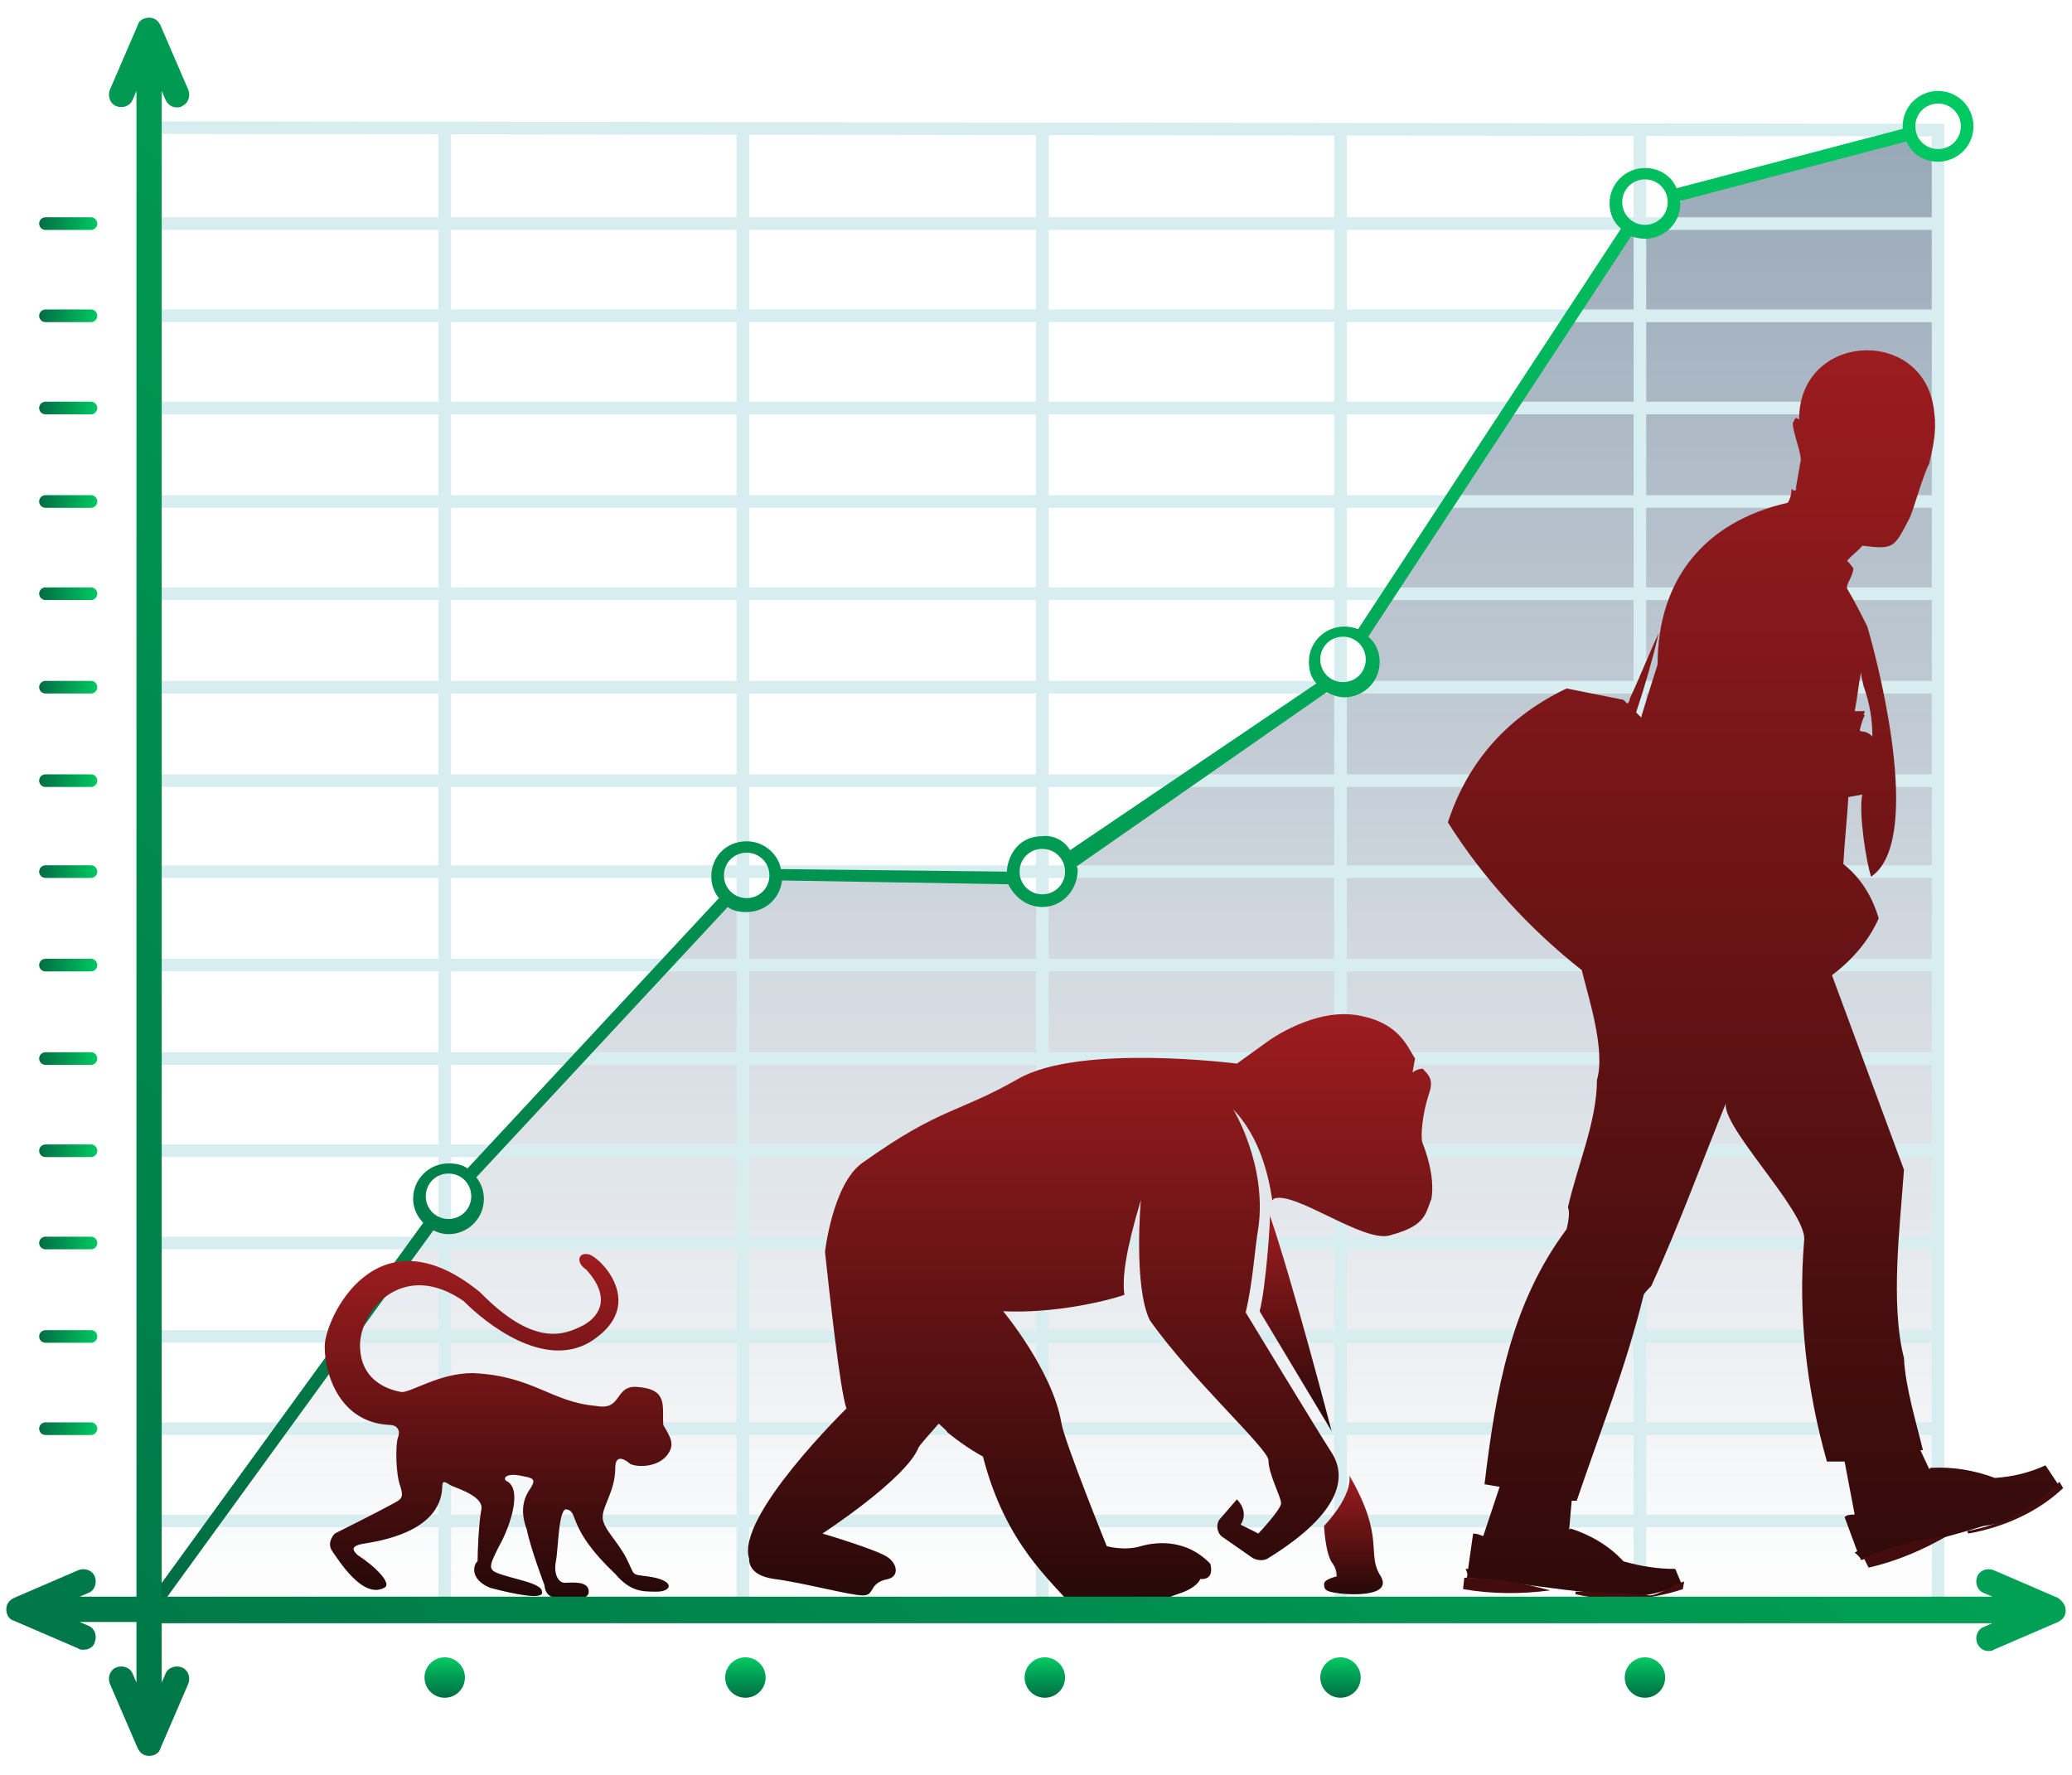 <?xml version="1.0" encoding="utf-8"?>
<!-- Generator: Adobe Illustrator 19.0.0, SVG Export Plug-In . SVG Version: 6.00 Build 0)  -->
<svg version="1.1" id="Capa_1" xmlns="http://www.w3.org/2000/svg" xmlns:xlink="http://www.w3.org/1999/xlink" x="0px" y="0px"
	 viewBox="-397 210.5 164 140.5" style="enable-background:new -397 210.5 164 140.5;" xml:space="preserve">
<style type="text/css">
	.st0{fill:url(#SVGID_1_);}
	.st1{fill:none;stroke:#D8EDEF;stroke-miterlimit:10;}
	.st2{fill:url(#SVGID_2_);}
	.st3{fill:url(#SVGID_3_);}
	.st4{fill:none;stroke:url(#SVGID_4_);stroke-linecap:round;stroke-miterlimit:10;}
	.st5{fill:url(#SVGID_5_);}
	.st6{fill:url(#SVGID_6_);}
	.st7{fill:url(#SVGID_7_);}
	.st8{fill:none;stroke:url(#SVGID_8_);stroke-linecap:round;stroke-miterlimit:10;}
	.st9{fill:none;stroke:url(#SVGID_9_);stroke-linecap:round;stroke-miterlimit:10;}
	.st10{fill:none;stroke:url(#SVGID_10_);stroke-linecap:round;stroke-miterlimit:10;}
	.st11{fill:none;stroke:url(#SVGID_11_);stroke-linecap:round;stroke-miterlimit:10;}
	.st12{fill:none;stroke:url(#SVGID_12_);stroke-linecap:round;stroke-miterlimit:10;}
	.st13{fill:none;stroke:url(#SVGID_13_);stroke-linecap:round;stroke-miterlimit:10;}
	.st14{fill:none;stroke:url(#SVGID_14_);stroke-linecap:round;stroke-miterlimit:10;}
	.st15{fill:none;stroke:url(#SVGID_15_);stroke-linecap:round;stroke-miterlimit:10;}
	.st16{fill:none;stroke:url(#SVGID_16_);stroke-linecap:round;stroke-miterlimit:10;}
	.st17{fill:none;stroke:url(#SVGID_17_);stroke-linecap:round;stroke-miterlimit:10;}
	.st18{fill:none;stroke:url(#SVGID_18_);stroke-linecap:round;stroke-miterlimit:10;}
	.st19{fill:none;stroke:url(#SVGID_19_);stroke-linecap:round;stroke-miterlimit:10;}
	.st20{fill:none;stroke:url(#SVGID_20_);stroke-linecap:round;stroke-miterlimit:10;}
	.st21{fill:url(#SVGID_21_);}
	.st22{fill:url(#SVGID_22_);}
	.st23{fill:url(#SVGID_23_);}
	.st24{fill:url(#SVGID_24_);}
	.st25{fill:url(#SVGID_25_);}
	.st26{fill:url(#SVGID_26_);}
	.st27{fill:#430D0E;}
	.st28{fill:url(#SVGID_27_);}
	.st29{fill:#D8EDEF;}
</style>
<linearGradient id="SVGID_1_" gradientUnits="userSpaceOnUse" x1="-314.425" y1="335.312" x2="-314.425" y2="218.213" gradientTransform="matrix(1 0 0 1 0 3)">
	<stop  offset="0" style="stop-color:#00274D;stop-opacity:0"/>
	<stop  offset="1" style="stop-color:#00274D;stop-opacity:0.4"/>
</linearGradient>
<polygon class="st0" points="-385.4,337.7 -383.7,336.3 -362.9,307.6 -361.4,307.8 -359.6,306.8 -359.3,305.3 -359.6,303.5 
	-339.4,281.8 -337.8,282.3 -335.5,280.9 -335.3,279.8 -316.6,280.5 -315.3,281.7 -313.6,281.7 -312.2,280.5 -312.2,278.8 
	-292,264.6 -290.2,265.2 -288.3,263.6 -289.2,261 -268,228.5 -266.4,228.9 -264.9,227.7 -263.4,225.7 -245.9,221.2 -243.5,223.4 
	-243.5,338.3 -384.6,338.3 "/>
<g>
	<polygon class="st1" points="-385.5,220.6 -243.6,220.8 -243.6,338.3 -385.5,338.3 	"/>
	<line class="st1" x1="-385.5" y1="330.9" x2="-243.6" y2="330.9"/>
	<line class="st1" x1="-385.5" y1="323.6" x2="-243.6" y2="323.6"/>
	<line class="st1" x1="-385.5" y1="316.3" x2="-243.6" y2="316.3"/>
	<line class="st1" x1="-385.5" y1="308.9" x2="-243.6" y2="308.9"/>
	<line class="st1" x1="-385.5" y1="301.6" x2="-243.6" y2="301.6"/>
	<line class="st1" x1="-385.5" y1="294.3" x2="-243.6" y2="294.3"/>
	<line class="st1" x1="-385.5" y1="286.9" x2="-243.6" y2="286.9"/>
	<line class="st1" x1="-385.5" y1="279.5" x2="-243.6" y2="279.5"/>
	<line class="st1" x1="-385.5" y1="272.3" x2="-243.6" y2="272.3"/>
	<line class="st1" x1="-385.5" y1="264.9" x2="-243.6" y2="264.9"/>
	<line class="st1" x1="-385.5" y1="257.5" x2="-243.6" y2="257.5"/>
	<line class="st1" x1="-385.5" y1="250.2" x2="-243.6" y2="250.2"/>
	<line class="st1" x1="-385.5" y1="242.8" x2="-243.6" y2="242.8"/>
	<line class="st1" x1="-385.5" y1="235.5" x2="-243.6" y2="235.5"/>
	<line class="st1" x1="-385.5" y1="228.2" x2="-243.6" y2="228.2"/>
	<line class="st1" x1="-267.2" y1="220.8" x2="-267.2" y2="338.3"/>
	<line class="st1" x1="-290.9" y1="220.8" x2="-290.9" y2="338.3"/>
	<line class="st1" x1="-314.5" y1="220.8" x2="-314.5" y2="338.3"/>
	<line class="st1" x1="-338.2" y1="220.8" x2="-338.2" y2="338.3"/>
	<line class="st1" x1="-361.8" y1="220.8" x2="-361.8" y2="338.3"/>
</g>
<linearGradient id="SVGID_2_" gradientUnits="userSpaceOnUse" x1="-250.08" y1="588.988" x2="-382.359" y2="458.174" gradientTransform="matrix(1 0 0 -1 0 799)">
	<stop  offset="0" style="stop-color:#00C962"/>
	<stop  offset="1" style="stop-color:#006C44"/>
</linearGradient>
<path class="st2" d="M-243.6,217.7c-1.5,0-2.8,1.2-2.8,2.8c0,0.1,0,0.1,0,0.2l-17.9,4.7c-0.4-1-1.4-1.6-2.5-1.6
	c-1.5,0-2.8,1.2-2.8,2.8c0,0.8,0.3,1.5,0.9,2l-20.8,31.7c-0.3-0.1-0.7-0.2-1.1-0.2c-1.5,0-2.8,1.2-2.8,2.8c0,0.7,0.2,1.3,0.6,1.7
	l-19.5,13.2c-0.6-1-1.7-1.2-2.2-1.1c-2.2,0-2.8,2-2.8,2.8l-17.9-0.2c-0.1-0.9-1.1-2.2-2.7-2.2s-2.8,1.2-2.8,2.8
	c0,0.6,0.2,1.2,0.6,1.7L-360,303c-0.4-0.3-0.9-0.4-1.5-0.4c-1.5,0-2.8,1.2-2.8,2.8c0,0.7,0.3,1.4,0.8,1.9l-22,30.3l0.8,0.6l22-30.3
	c0.4,0.2,0.8,0.3,1.2,0.3c1.5,0,2.8-1.2,2.8-2.8c0-0.6-0.2-1.2-0.6-1.7l19.9-21.4c0.4,0.3,0.9,0.4,1.5,0.4c1.3,0,2.6-0.9,2.8-2.5
	l17.9,0.3c0,0,0.8,1.8,2.7,1.8c1.5,0,2.7-1.2,2.8-2.8c0-0.1,0-0.4-0.1-0.4l19.8-13.8c0.4,0.2,0.9,0.4,1.4,0.4c1.5,0,2.8-1.2,2.8-2.8
	c0-0.8-0.3-1.5-0.9-2l20.8-31.7c0.3,0.1,0.7,0.2,1.1,0.2c1.5,0,2.8-1.2,2.8-2.8c0-0.1,0-0.1,0-0.2l17.9-4.7c0.4,1,1.4,1.6,2.5,1.6
	c1.5,0,2.8-1.2,2.8-2.8S-242.1,217.7-243.6,217.7z M-361.5,307c-1,0-1.8-0.8-1.8-1.8s0.8-1.8,1.8-1.8s1.8,0.8,1.8,1.8
	S-360.5,307-361.5,307z M-337.9,281.6c-1,0-1.8-0.8-1.8-1.8s0.8-1.8,1.8-1.8s1.8,0.8,1.8,1.8S-336.9,281.6-337.9,281.6z
	 M-314.5,281.3c-1,0-1.8-0.8-1.8-1.8s0.8-1.8,1.8-1.8s1.8,0.8,1.8,1.8S-313.5,281.3-314.5,281.3z M-290.7,264.5
	c-1,0-1.8-0.8-1.8-1.8s0.8-1.8,1.8-1.8s1.8,0.8,1.8,1.8S-289.7,264.5-290.7,264.5z M-266.8,228.3c-1,0-1.8-0.8-1.8-1.8
	s0.8-1.8,1.8-1.8s1.8,0.8,1.8,1.8S-265.8,228.3-266.8,228.3z M-243.6,222.3c-1,0-1.8-0.8-1.8-1.8s0.8-1.8,1.8-1.8s1.8,0.8,1.8,1.8
	S-242.6,222.3-243.6,222.3z"/>
<linearGradient id="SVGID_3_" gradientUnits="userSpaceOnUse" x1="-357.577" y1="462.12" x2="-357.577" y2="489.066" gradientTransform="matrix(1 0 0 -1 0 799)">
	<stop  offset="0" style="stop-color:#240808"/>
	<stop  offset="1" style="stop-color:#9D1C1F"/>
</linearGradient>
<path class="st3" d="M-346.5,320.3c-1.9-0.2-1.2,1.9-3.3,1.5c-3.6-0.3-5-2.4-9.8-2.6c-2.6,0-4.8,1.5-5.6,1.5c-1.2-0.2-3.4-1-3.3-3.9
	c0.2-2.9,3.6-6.5,8.2-3.3c1.9,1.9,6.3,5.3,9.9,3.3c4.8-2.9,0.9-6.8,0-7s-1,0.7-0.2,1.2c1.9,2.1,1.2,3.6-0.2,4.4
	c-1.4,0.7-3.8,1.9-8.2-2.6c-8.2-6.7-12.3,2.1-12.3,4.3c0,2.2,1.2,6,5.1,6.2c0.7,0,0.9,0.5,0.7,1c-0.2,0.5-0.2,2.9,0.2,3.9
	c0.3,1,0,1-0.9,1.5s-4.3,2.2-4.3,2.2s-0.7,0.7-0.2,1.4c0.5,0.7,2.4,3.8,4.1,2.9c0.7-0.3-0.7-1.7-2.1-2.6c-0.3-0.3-0.7-0.7,0.5-0.9
	c1.2-0.2,6-0.9,6.2-4.4c0-0.7,0.2-0.5,0.7-0.2c0.7,0.3,2.6,0.9,2.4,1.9s-0.3,3.3-0.3,4.1c-0.3,0.2-0.7,1.4,1,2.1
	c1.9,0.5,4.3,1,4.1,0.3c0-0.7-2.4-1-3.6-1.5c-0.7-0.3-0.5-0.7,0.2-2.1c0.7-1.2,1.9-4.3,0.7-5.1c-0.5-0.2-0.2-0.7,0.9-0.5
	c1,0.2,1.4,0.2,0.9,1c-0.5,0.7-0.9,1.7-0.3,3.3c0.3,1.5,1.4,4.4,1.4,4.4s0,0.9,0.9,1c0.9,0.2,2.6,0.3,2.6-0.5c0-0.9-1.4-0.7-1.9-0.7
	s-0.9-0.7-0.7-1.7c0.2-1,0.2-4.4,0.9-4.1c0.9,0.2,0,1.5,3.8,5.1c1.2,1.4,2.1,1.4,3.3,1.4s1.5-0.9-0.7-1.2c-1.4-0.2-1,0-1.7-1.4
	s-1.9-2.4-1.9-3.3s1-2.1,1-3.9c0-0.9,0.5-0.9,1.2-0.3c0.7,0.3,2.2,0.2,2.9-0.7c0.7-0.9,0.2-1.5-0.3-2.4
	C-344.6,321.8-344.1,320.5-346.5,320.3z"/>
<linearGradient id="SVGID_4_" gradientUnits="userSpaceOnUse" x1="-1946.013" y1="-961.271" x2="-1946.013" y2="-956.604" gradientTransform="matrix(4.489659e-011 1 -1 4.489659e-011 -1350.537 2269.662)">
	<stop  offset="0" style="stop-color:#00C962"/>
	<stop  offset="1" style="stop-color:#006C44"/>
</linearGradient>
<line class="st4" x1="-389.8" y1="323.6" x2="-393.4" y2="323.6"/>
<g>
	
		<linearGradient id="SVGID_5_" gradientUnits="userSpaceOnUse" x1="-310.714" y1="224.513" x2="-310.714" y2="272.215" gradientTransform="matrix(1 0 0 -1 0 563)">
		<stop  offset="0" style="stop-color:#240808"/>
		<stop  offset="1" style="stop-color:#9D1C1F"/>
	</linearGradient>
	<path class="st5" d="M-284.4,301c-0.2-0.5,0-2.4,0.5-3.9c0.4-1.1,0-1.5-0.5-2c0,0-0.4,0-0.8,0.3l0.2-1.1c-0.6-0.9-1.2-2.8-4.4-3.4
		c-3.5-0.7-7.2,2-7.2,2l-2.5,1.8c0,0-12.4-1.6-17.3,1.2c-4.9,2.8-6.1,2.2-12.4,6.7c-2.3,1.7-2.9,7-2.9,7c0.3,2.8,1.2,11.1,1.7,12.4
		c0,0-8.8,8.6-7.7,11.9c0,0-0.2,1.3,2,1.6c2.3,0.3,6,1.3,7,1.3s0.4-1,2-1.3c0.8-0.2,0.8-1.1,0-1.7s-5.2-1.9-5.2-1.9s6.6-4.3,7.6-6.8
		c0.1-0.2,0.8-1,1.6-1.9c0.2,0.2,0.5,0.4,0.7,0.7c1.6,1.3,2.8,1.9,2.8,1.9c1.8,7,5.4,9.8,7.2,12c1.9,2.2,6.6-0.6,8.2-1.1
		s1.8-1.2,1.8-1.2c1.2,0.1,0.8-1.2,0.8-1.2c-1.8-1.9-4.1-1.8-5.5-1.4c-1.3,0.4-2.7,0-2.7,0s-3.4-8.4-3.6-9.8
		c-0.7-4.1-4.6-8.8-4.6-8.8c4,0.2,8.2-0.8,9.6-1.3c-0.2-1.3,0.1-3.5,1.3-7.5c0,0-0.6,6.8,0.7,9.5c3.3,4.7,9.4,10.2,9.4,11.1
		c0,1.1,1,2.9,1,3.4s-1.8,2.4-1.8,2.4l-1.4-0.7c0.7-1.1-0.3-2-0.3-2l-1.3,1.5c-0.4,0.4-0.3,1.2,0.2,1.5l2.3,1.6
		c0.3,0.2,0.8,0.3,1.2,0.1c6.2-3.8,6.2-6.7,5.1-8.4c-1.1-1.7-6.8-11.1-6.8-11.1c0.6-2.6,0.7-5,1-6.7c0.7-5-2-9.4-2-9.4
		c2.1,2.2,2.8,5.2,3.1,7.2c0.1,0,0.1-0.1,0.1-0.1c1.6-0.7,7.1,3.5,9.2,2.9c1.8-0.5,2.6-1,3-2.1l0.3-0.8
		C-283.4,303.6-284.2,301.5-284.4,301z"/>
	
		<linearGradient id="SVGID_6_" gradientUnits="userSpaceOnUse" x1="-294.45" y1="239.201" x2="-294.45" y2="256.302" gradientTransform="matrix(1 0 0 -1 0 563)">
		<stop  offset="0" style="stop-color:#240808"/>
		<stop  offset="1" style="stop-color:#9D1C1F"/>
	</linearGradient>
	<path class="st6" d="M-297.3,314.3l5.7,9.5c0,0-3.1-11.9-4.9-17.1C-296.4,306.6-296.8,312.5-297.3,314.3z"/>
	
		<linearGradient id="SVGID_7_" gradientUnits="userSpaceOnUse" x1="-289.873" y1="226.12" x2="-289.873" y2="235.613" gradientTransform="matrix(1 0 0 -1 0 563)">
		<stop  offset="0" style="stop-color:#240808"/>
		<stop  offset="1" style="stop-color:#9D1C1F"/>
	</linearGradient>
	<path class="st7" d="M-290.2,327.3c0,0,0.4,1.4-2,4c0,0,0.1,2.3,0.7,3c0.2,0.3,0.3,0.6,0.3,1c0,0-1,0.2-1,0.6s0.1,0.6,1,0.7
		c0.3,0.1,4.5,0.5,3.5-1.3C-288.9,333.5-287.3,332.3-290.2,327.3z"/>
</g>
<linearGradient id="SVGID_8_" gradientUnits="userSpaceOnUse" x1="-1953.412" y1="-961.271" x2="-1953.412" y2="-956.604" gradientTransform="matrix(4.489659e-011 1 -1 4.489659e-011 -1350.537 2269.662)">
	<stop  offset="0" style="stop-color:#00C962"/>
	<stop  offset="1" style="stop-color:#006C44"/>
</linearGradient>
<line class="st8" x1="-389.8" y1="316.3" x2="-393.4" y2="316.3"/>
<linearGradient id="SVGID_9_" gradientUnits="userSpaceOnUse" x1="-1960.713" y1="-961.271" x2="-1960.713" y2="-956.604" gradientTransform="matrix(4.489659e-011 1 -1 4.489659e-011 -1350.537 2269.662)">
	<stop  offset="0" style="stop-color:#00C962"/>
	<stop  offset="1" style="stop-color:#006C44"/>
</linearGradient>
<line class="st9" x1="-389.8" y1="308.9" x2="-393.4" y2="308.9"/>
<linearGradient id="SVGID_10_" gradientUnits="userSpaceOnUse" x1="-1968.013" y1="-961.271" x2="-1968.013" y2="-956.604" gradientTransform="matrix(4.489659e-011 1 -1 4.489659e-011 -1350.537 2269.662)">
	<stop  offset="0" style="stop-color:#00C962"/>
	<stop  offset="1" style="stop-color:#006C44"/>
</linearGradient>
<line class="st10" x1="-389.8" y1="301.6" x2="-393.4" y2="301.6"/>
<linearGradient id="SVGID_11_" gradientUnits="userSpaceOnUse" x1="-1975.412" y1="-961.271" x2="-1975.412" y2="-956.604" gradientTransform="matrix(4.489659e-011 1 -1 4.489659e-011 -1350.537 2269.662)">
	<stop  offset="0" style="stop-color:#00C962"/>
	<stop  offset="1" style="stop-color:#006C44"/>
</linearGradient>
<line class="st11" x1="-389.8" y1="294.3" x2="-393.4" y2="294.3"/>
<linearGradient id="SVGID_12_" gradientUnits="userSpaceOnUse" x1="-1982.713" y1="-961.271" x2="-1982.713" y2="-956.604" gradientTransform="matrix(4.489659e-011 1 -1 4.489659e-011 -1350.537 2269.662)">
	<stop  offset="0" style="stop-color:#00C962"/>
	<stop  offset="1" style="stop-color:#006C44"/>
</linearGradient>
<line class="st12" x1="-389.8" y1="286.9" x2="-393.4" y2="286.9"/>
<linearGradient id="SVGID_13_" gradientUnits="userSpaceOnUse" x1="-1990.112" y1="-961.271" x2="-1990.112" y2="-956.604" gradientTransform="matrix(4.489659e-011 1 -1 4.489659e-011 -1350.537 2269.662)">
	<stop  offset="0" style="stop-color:#00C962"/>
	<stop  offset="1" style="stop-color:#006C44"/>
</linearGradient>
<line class="st13" x1="-389.8" y1="279.5" x2="-393.4" y2="279.5"/>
<linearGradient id="SVGID_14_" gradientUnits="userSpaceOnUse" x1="-1997.412" y1="-961.271" x2="-1997.412" y2="-956.604" gradientTransform="matrix(4.489659e-011 1 -1 4.489659e-011 -1350.537 2269.662)">
	<stop  offset="0" style="stop-color:#00C962"/>
	<stop  offset="1" style="stop-color:#006C44"/>
</linearGradient>
<line class="st14" x1="-389.8" y1="272.3" x2="-393.4" y2="272.3"/>
<linearGradient id="SVGID_15_" gradientUnits="userSpaceOnUse" x1="-2004.713" y1="-961.271" x2="-2004.713" y2="-956.604" gradientTransform="matrix(4.489659e-011 1 -1 4.489659e-011 -1350.537 2269.662)">
	<stop  offset="0" style="stop-color:#00C962"/>
	<stop  offset="1" style="stop-color:#006C44"/>
</linearGradient>
<line class="st15" x1="-389.8" y1="264.9" x2="-393.4" y2="264.9"/>
<linearGradient id="SVGID_16_" gradientUnits="userSpaceOnUse" x1="-2012.112" y1="-961.271" x2="-2012.112" y2="-956.604" gradientTransform="matrix(4.489659e-011 1 -1 4.489659e-011 -1350.537 2269.662)">
	<stop  offset="0" style="stop-color:#00C962"/>
	<stop  offset="1" style="stop-color:#006C44"/>
</linearGradient>
<line class="st16" x1="-389.8" y1="257.5" x2="-393.4" y2="257.5"/>
<linearGradient id="SVGID_17_" gradientUnits="userSpaceOnUse" x1="-2019.412" y1="-961.271" x2="-2019.412" y2="-956.604" gradientTransform="matrix(4.489659e-011 1 -1 4.489659e-011 -1350.537 2269.662)">
	<stop  offset="0" style="stop-color:#00C962"/>
	<stop  offset="1" style="stop-color:#006C44"/>
</linearGradient>
<line class="st17" x1="-389.8" y1="250.2" x2="-393.4" y2="250.2"/>
<linearGradient id="SVGID_18_" gradientUnits="userSpaceOnUse" x1="-2026.812" y1="-961.271" x2="-2026.812" y2="-956.604" gradientTransform="matrix(4.489659e-011 1 -1 4.489659e-011 -1350.537 2269.662)">
	<stop  offset="0" style="stop-color:#00C962"/>
	<stop  offset="1" style="stop-color:#006C44"/>
</linearGradient>
<line class="st18" x1="-389.8" y1="242.8" x2="-393.4" y2="242.8"/>
<linearGradient id="SVGID_19_" gradientUnits="userSpaceOnUse" x1="-2034.112" y1="-961.271" x2="-2034.112" y2="-956.604" gradientTransform="matrix(4.489659e-011 1 -1 4.489659e-011 -1350.537 2269.662)">
	<stop  offset="0" style="stop-color:#00C962"/>
	<stop  offset="1" style="stop-color:#006C44"/>
</linearGradient>
<line class="st19" x1="-389.8" y1="235.5" x2="-393.4" y2="235.5"/>
<linearGradient id="SVGID_20_" gradientUnits="userSpaceOnUse" x1="-2041.412" y1="-961.271" x2="-2041.412" y2="-956.604" gradientTransform="matrix(4.489659e-011 1 -1 4.489659e-011 -1350.537 2269.662)">
	<stop  offset="0" style="stop-color:#00C962"/>
	<stop  offset="1" style="stop-color:#006C44"/>
</linearGradient>
<line class="st20" x1="-389.8" y1="228.2" x2="-393.4" y2="228.2"/>
<linearGradient id="SVGID_21_" gradientUnits="userSpaceOnUse" x1="-361.8" y1="338.733" x2="-361.8" y2="341.933" gradientTransform="matrix(1 0 0 1 0 3)">
	<stop  offset="0" style="stop-color:#00C962"/>
	<stop  offset="1" style="stop-color:#006C44"/>
</linearGradient>
<circle class="st21" cx="-361.8" cy="343.3" r="1.6"/>
<linearGradient id="SVGID_22_" gradientUnits="userSpaceOnUse" x1="-338" y1="338.733" x2="-338" y2="341.933" gradientTransform="matrix(1 0 0 1 0 3)">
	<stop  offset="0" style="stop-color:#00C962"/>
	<stop  offset="1" style="stop-color:#006C44"/>
</linearGradient>
<circle class="st22" cx="-338" cy="343.3" r="1.6"/>
<linearGradient id="SVGID_23_" gradientUnits="userSpaceOnUse" x1="-314.3" y1="338.733" x2="-314.3" y2="341.933" gradientTransform="matrix(1 0 0 1 0 3)">
	<stop  offset="0" style="stop-color:#00C962"/>
	<stop  offset="1" style="stop-color:#006C44"/>
</linearGradient>
<circle class="st23" cx="-314.3" cy="343.3" r="1.6"/>
<linearGradient id="SVGID_24_" gradientUnits="userSpaceOnUse" x1="-290.9" y1="338.733" x2="-290.9" y2="341.933" gradientTransform="matrix(1 0 0 1 0 3)">
	<stop  offset="0" style="stop-color:#00C962"/>
	<stop  offset="1" style="stop-color:#006C44"/>
</linearGradient>
<circle class="st24" cx="-290.9" cy="343.3" r="1.6"/>
<linearGradient id="SVGID_25_" gradientUnits="userSpaceOnUse" x1="-266.8" y1="338.733" x2="-266.8" y2="341.933" gradientTransform="matrix(1 0 0 1 0 3)">
	<stop  offset="0" style="stop-color:#00C962"/>
	<stop  offset="1" style="stop-color:#006C44"/>
</linearGradient>
<circle class="st25" cx="-266.8" cy="343.3" r="1.6"/>
<g>
	
		<linearGradient id="SVGID_26_" gradientUnits="userSpaceOnUse" x1="-258.15" y1="215.783" x2="-258.15" y2="325.503" gradientTransform="matrix(1 0 0 -1 0 563)">
		<stop  offset="0" style="stop-color:#240808"/>
		<stop  offset="1" style="stop-color:#9D1C1F"/>
	</linearGradient>
	<path class="st26" d="M-235.1,326.5c-1.3,0.6-2.6,0.9-4,1c-1.6-0.6-3.3-0.9-5.1-0.8l-0.1,0.1l-0.7-1.5h0.2c-0.5-2.1-1.4-5-1.5-7.3
		c-1.1-4.3-0.3-10.5,0-14.9c-1.9-5.1-3.8-10.3-5.7-15.4c1.6-1.2,2.9-2.7,3.7-4.5c-0.5-1.7-1.4-3.2-2.8-4.3c0.1-1.8,0.3-3.6,0.4-5.3
		l1.1-0.2c-0.3,1.4,0.3,5.3,0.7,6.5c4-2.7,0.9-15.7-0.3-19.8c-0.5-1-1-2-1.6-3c-0.1-0.4,0.4-0.8,0.5-1.6l-0.3-0.4l0,0l0,0l-0.2-0.2
		c0.3-0.4,0.9-0.8,1.2-1.2c2.5,0.3,2.5,0.2,3.7-2.1c0.3-0.5,1.1-3.5,1.6-4.4c0.3-1.3,0.6-2.6,0.4-4l0,0c-0.6-6.9-10.7-6.5-10.7,0.5
		c-0.1,0-0.1-0.1-0.2-0.1h-0.1l-0.2,0.4c0,0.8,0.8,2.6,0.6,3.1l-0.4,2.3l0.1-0.3c0,0.4-0.3,0.2-0.4,0.1c0,0.4-0.1,0.8-0.3,1.1
		c-6.6,1.5-10.3,6.1-10.3,12.8c0,0-1.3,4.1-1.3,4.2l-0.4-0.4c0.7-2.1,1.3-4.2,1.8-6.3c-0.8,1.7-1.5,3.5-2.3,5.2
		c0,0.2-0.1,0.3-0.2,0.4l-0.3-0.3l-4.5-0.9c-4.6,2.2-7.8,5.7-9.4,10.6c2.7,4.3,6.4,8.4,10.6,11.7c0.5,2.1,1.9,6.3,1.2,8.7
		c0,3.3-1.6,6.9-2.3,10.1c0.2,0.3,0,1.3-0.1,1.7c-4.4,5.9-5.6,12.7-6.5,20.2l1.2,0.2l-1.3,3.9c-0.3-0.1-0.5-0.2-0.8-0.2l-0.4,2.8
		h-0.2c0.1,0.2,0.2,0.4,0.1,0.7c3.4,0.3,6.7,0.9,10.1,1.2l0,0c2.4,0.6,4.7,0.3,6.9-0.7l-0.5-1.2c-1.4,0-2.7-0.2-4.1-0.6
		c-1.1-1.2-2.6-2.1-4.2-2.6l-0.1,0.1l0.2-2.3l0.4,0c1.9-5.6,3.9-10.6,5.3-16.3c0-0.1,0.6-0.7,0.6-0.7c2.2-4.8,4-9.8,6-14.7
		c-1.1,1.5,6.4,8.8,6.1,11.1c-0.5,5.9,0.2,11.8,1.8,17.5h1.4l0.8,4.2c-0.3,0-0.6,0-0.8,0.2l1,2.7l-0.2,0.1c0.2,0.2,0.4,0.3,0.5,0.6
		c3.3-1,6.5-1.7,9.7-2.7l0,0c2.4-0.3,4.4-1.4,5.9-3.3L-235.1,326.5z M-249.5,264.8c0.5,1.4,0.7,2.7,0.7,4c-0.3-0.3-0.6-0.4-0.9-0.4
		l-0.1-0.1c0.1-0.4,0.2-0.8,0.4-1.2h-0.1l0.1-0.3h-0.8c0.2-1,0.3-2.1,0.5-3.1C-249.7,264-249.6,264.3-249.5,264.8
		C-249,266.1-249.6,264.3-249.5,264.8z"/>
	<g>
		<path class="st27" d="M-249.5,333.8l0.4,0.8c2.2-0.5,4.3-1.4,6.2-2.5C-245.2,332.4-247.4,332.9-249.5,333.8z"/>
		<path class="st27" d="M-234,327.8c-1.9,2.1-4.5,3.4-7.3,3.9l0.1,0.2c2.8-0.5,5.5-1.7,7.5-3.6L-234,327.8z"/>
		<path class="st27" d="M-281.1,335.4l-0.1,0.9c2.3,0.4,4.6,0.4,6.9,0.1C-276.5,335.8-278.8,335.4-281.1,335.4z"/>
		<path class="st27" d="M-266.4,336.8c-2-0.2-3.9-0.3-5.9-0.3v0.2c2.9,0.7,5.8,0.5,8.5-0.4l0.1-0.6
			C-264.2,335.8-265.8,336.8-266.4,336.8z"/>
	</g>
</g>
<linearGradient id="SVGID_27_" gradientUnits="userSpaceOnUse" x1="-225.503" y1="606.934" x2="-406.003" y2="428.435" gradientTransform="matrix(1 0 0 -1 0 799)">
	<stop  offset="0" style="stop-color:#00C962"/>
	<stop  offset="1" style="stop-color:#006C44"/>
</linearGradient>
<path class="st28" d="M-234.1,337l-5.1-2.2c-0.5-0.2-1.1,0-1.3,0.5s0,1.1,0.5,1.3l0.7,0.3h-144.9V217.7l0.3,0.7
	c0.2,0.4,0.5,0.6,0.9,0.6c0.1,0,0.3,0,0.4-0.1c0.5-0.2,0.7-0.8,0.5-1.3l-2.2-5.1c-0.2-0.4-0.5-0.6-0.9-0.6s-0.8,0.2-0.9,0.6
	l-2.2,5.1c-0.2,0.5,0,1.1,0.5,1.3s1.1,0,1.3-0.5l0.3-0.7v119.2h-4.5l0.7-0.3c0.5-0.2,0.7-0.8,0.5-1.3s-0.8-0.7-1.3-0.5l-5.1,2.2
	c-0.4,0.2-0.6,0.5-0.6,0.9s0.2,0.8,0.6,0.9l5.1,2.2c0.1,0.1,0.3,0.1,0.4,0.1c0.4,0,0.8-0.2,0.9-0.6c0.2-0.5,0-1.1-0.5-1.3l-0.7-0.3
	h4.5v4.8l-0.3-0.7c-0.2-0.5-0.8-0.7-1.3-0.5s-0.7,0.8-0.5,1.3l2.2,5.1c0.2,0.4,0.5,0.6,0.9,0.6s0.8-0.2,0.9-0.6l2.2-5.1
	c0.2-0.5,0-1.1-0.5-1.3c-0.5-0.2-1.1,0-1.3,0.5l-0.3,0.7V339h144.9l-0.7,0.3c-0.5,0.2-0.7,0.8-0.5,1.3c0.2,0.4,0.5,0.6,0.9,0.6
	c0.1,0,0.3,0,0.4-0.1l5.1-2.2c0.4-0.2,0.6-0.5,0.6-0.9S-233.7,337.3-234.1,337z"/>
<g>
	<path class="st29" d="M-225.6,247.4c0.4,0.2,0.7,0.7,0.6,1.2c0,0.4-0.3,0.9-0.6,1.1c-0.3,0.2-0.7,0.3-1,0.2c-0.1,0-0.3,0-0.4-0.2
		c-0.1-0.1-0.5-0.5-0.5-1.4C-227.4,247.3-226.3,247.1-225.6,247.4z"/>
	<path class="st29" d="M-229.9,246.1c-0.6-0.1-1.3,0.2-1.6,0.8c-0.2,0.5-0.1,1.1,0.2,1.6c0.3,0.4,0.7,0.6,1.2,0.7
		c0.2,0,0.4,0.1,0.5,0c0.1,0,0.8-0.3,1.2-1.1C-228,247.2-229,246.3-229.9,246.1z"/>
</g>
<path class="st29" d="M-229.2,239.5c1,0.2,2,0.9,2.2,2c0.1,0.8-0.2,1.8-0.9,2.4c-0.6,0.6-1.4,0.7-2.3,0.8c-0.3,0-0.7,0-0.9-0.1
	c-0.2-0.1-1.3-0.7-1.6-2.3C-233.1,240.3-230.8,239.3-229.2,239.5z"/>
</svg>
